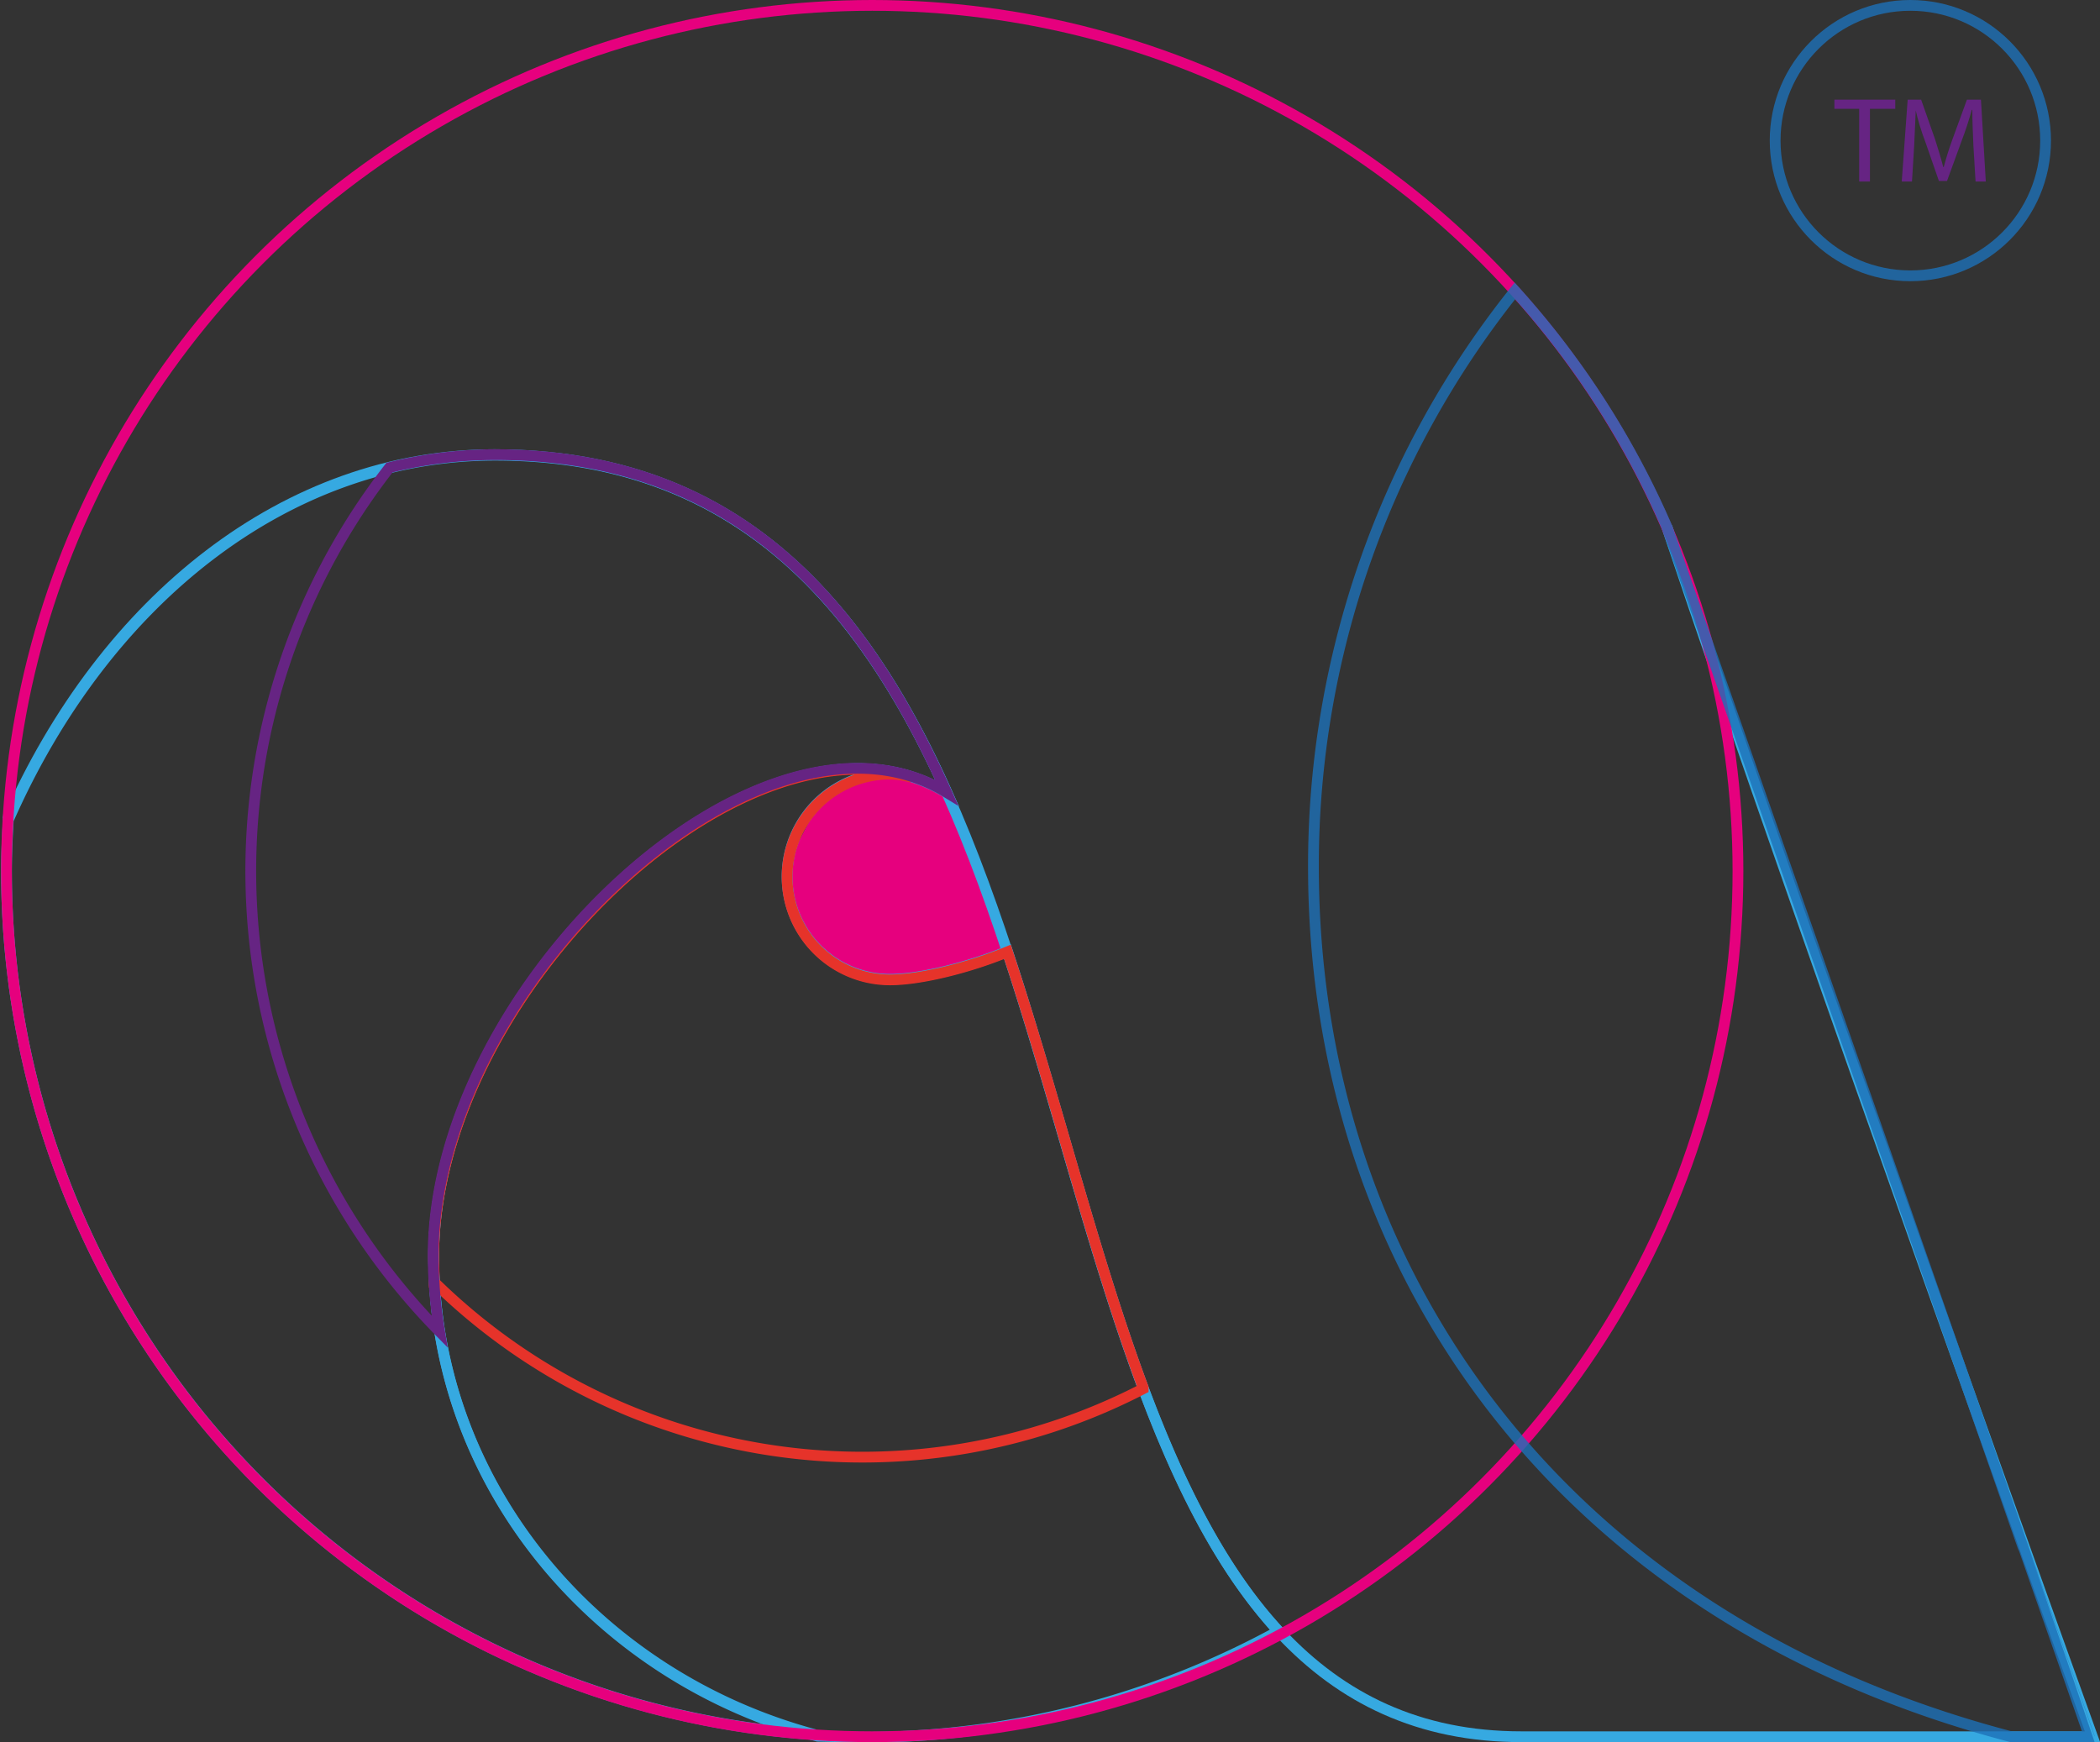 <svg xmlns="http://www.w3.org/2000/svg" viewBox="0 0 389.8 323.4"><rect x="0" y="0" width="389.8" height="323.4" fill="#333333" stroke="none"/><title>Risorsa 1</title><g id="Livello_2" data-name="Livello 2"><g id="Livello_1-2" data-name="Livello 1"><path d="M187,176.6a51.3,51.3,0,0,1-11.2,3.7c-6,1.1-17.4,2.2-21.4-1.8s-11.3-12.5-8-18.7,6.3-13.1,9.3-14.4,18.8-1.4,20.2,1.8S187,176.6,187,176.6Z" fill="#e6007e"/><path d="M187,176.6c-7,2.9-16.1,5.2-21.8,5.2a19.1,19.1,0,0,1,0-38.2,15.9,15.9,0,0,1,4,.6c-35-11.1-88.7,42-88.7,89,0,42.5,30.2,78.3,71.3,89.1l8.3.2a159.9,159.9,0,0,0,77.2-19.7C211.8,275,202.3,223,187,176.6Z" fill="none" stroke="#36a9e1" stroke-miterlimit="10" stroke-width="2"/><path d="M175.8,147.2c-16-35.8-39.6-62.7-83.9-62.7-38.6,0-72.4,26.9-90.4,67.8,0-.4.1-.7.1-1.1h0c-.2,3.5-.4,6.9-.4,10.5a160.7,160.7,0,0,0,150,160.3c-40.8-11-70.7-46.6-70.7-88.9C80.5,183.1,141.4,126.1,175.8,147.2Z" fill="none" stroke="#36a9e1" stroke-miterlimit="10" stroke-width="2"/><path d="M309.4,97.8c25.4,75.9,79,224.6,79,224.6H282.4c-19.1,0-33.4-7.2-44.6-19.1-53.2-56.4-37.2-218.9-146-218.9-38.6,0-72.4,26.9-90.4,67.8" fill="none" stroke="#36a9e1" stroke-miterlimit="10" stroke-width="2"/><path d="M212.2,257.6c-9.3-24.9-16.2-53.9-25.2-80.9-7,2.9-16.1,5.2-21.8,5.2a19.1,19.1,0,0,1,0-38.2,15.9,15.9,0,0,1,4,.6c-35-11.1-88.7,42-88.7,89,0,1.6.1,3.1.1,4.7a113.4,113.4,0,0,0,131.6,19.8Z" fill="none" stroke="#e6332a" stroke-miterlimit="10" stroke-width="2"/><path d="M91.9,84.4a82.3,82.3,0,0,0-19.6,2.4,121.8,121.8,0,0,0,9.3,160.4,89,89,0,0,1-1.2-14.1c0-50.1,60.9-107,95.3-86C159.8,111.4,136.2,84.4,91.9,84.4Z" fill="none" stroke="#662483" stroke-miterlimit="10" stroke-width="2"/><path d="M187,176.6" fill="none" stroke="#36a9e1" stroke-miterlimit="10" stroke-width="2"/><path d="M309.4,97.8" fill="none" stroke="#fff" stroke-miterlimit="10" stroke-width="2"/><circle cx="161.9" cy="161.7" r="160.7" fill="none" stroke="#e6007e" stroke-miterlimit="10" stroke-width="2"/><path d="M281.2,54a170.8,170.8,0,0,0-37.4,106.9c0,74.4,45.5,139.5,129.5,161.5h14.5S310.1,99.6,309.4,97.8A160.9,160.9,0,0,0,281.2,54Z" fill="none" stroke="#1d71b8" stroke-miterlimit="10" stroke-width="2" opacity="0.8"/><polygon points="340.5 20.2 345.1 20.2 345.1 33.7 347.1 33.7 347.1 20.2 351.8 20.2 351.8 18.5 340.5 18.5 340.5 20.2" fill="#662483"/><path d="M365.1,18.5l-2.7,7.4c-.7,1.9-1.2,3.6-1.6,5.1h-.1c-.4-1.6-.9-3.2-1.5-5.1l-2.6-7.4h-2.5l-1.1,15.2h1.9l.4-6.5c.1-2.3.2-4.8.3-6.7h0c.4,1.8,1,3.8,1.8,5.9l2.5,7.2h1.5l2.7-7.4c.8-2.1,1.4-4,1.9-5.8h.1c0,1.9.1,4.4.2,6.6l.4,6.7h1.9l-.9-15.2Z" fill="#662483"/><circle cx="354.6" cy="26.1" r="25.1" fill="none" stroke="#1d71b8" stroke-miterlimit="10" stroke-width="2" opacity="0.8"/></g></g></svg>